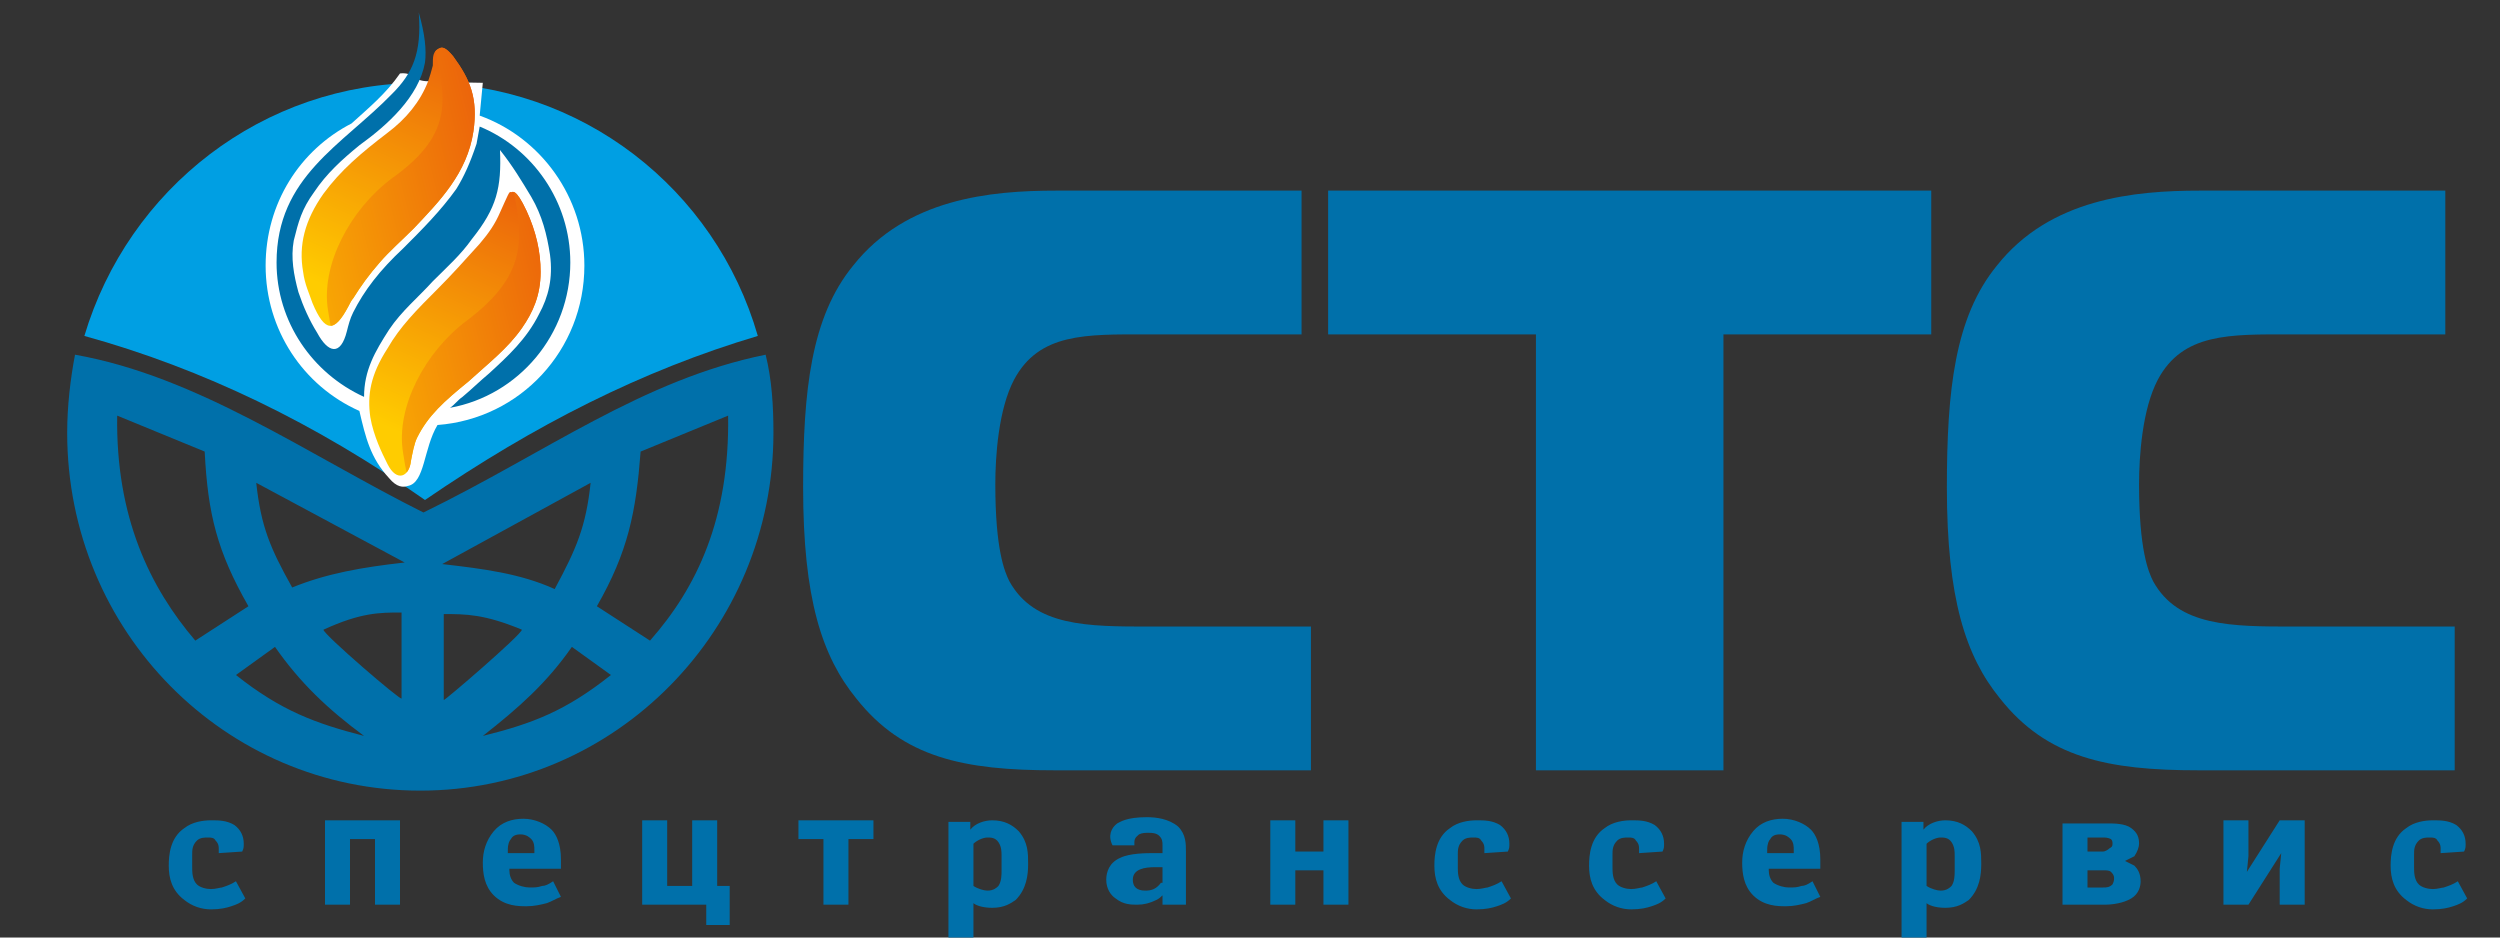 <?xml version="1.0" encoding="utf-8"?>
<!-- Generator: Adobe Illustrator 19.2.1, SVG Export Plug-In . SVG Version: 6.00 Build 0)  -->
<svg version="1.1" id="Слой_1" xmlns="http://www.w3.org/2000/svg" xmlns:xlink="http://www.w3.org/1999/xlink" x="0px" y="0px"
	 viewBox="0 0 160 60" style="enable-background:new 0 0 160 60;" xml:space="preserve">
<rect x="0" y="0" width="160" height="60" fill="#333333" stroke="none"/>
<style type="text/css">
	.st0{fill-rule:evenodd;clip-rule:evenodd;fill:#009FE3;}
	.st1{fill-rule:evenodd;clip-rule:evenodd;fill:#0070AA;}
	.st2{fill-rule:evenodd;clip-rule:evenodd;fill:#FFFFFF;}
	.st3{fill-rule:evenodd;clip-rule:evenodd;fill:url(#SVGID_1_);}
	.st4{clip-path:url(#SVGID_3_);}
	.st5{fill-rule:evenodd;clip-rule:evenodd;fill:url(#SVGID_4_);}
	.st6{fill-rule:evenodd;clip-rule:evenodd;fill:url(#SVGID_5_);}
	.st7{clip-path:url(#SVGID_7_);}
	.st8{fill-rule:evenodd;clip-rule:evenodd;fill:url(#SVGID_8_);}
</style>
<path class="st0" d="M27,5.3c10.2,0,18.8,6.8,21.5,16.2c-7.4,2.2-14.3,5.7-21.3,10.5c-7-4.9-14.2-8.4-21.8-10.5
	C8.2,12.1,16.8,5.3,27,5.3z"/>
<path class="st1" d="M83.9,49.3v-9.2H73.6c-4,0-7.4,0-9-2.9c-0.3-0.6-0.9-2-0.9-6.2c0-1.8,0.2-4.8,1.2-6.7c1.6-3,4.6-2.9,8.5-2.9
	h9.9v-9.2H67.6c-4.2,0-9.6,0.5-13,4.8c-2.7,3.3-3.2,8-3.2,14.2c0,7.1,1.2,10.8,3.4,13.5c3,3.8,6.9,4.6,12.7,4.6H83.9L83.9,49.3z
	 M110.3,49.3V21.4h13.3v-9.2H85v9.2h13.3v27.9H110.3L110.3,49.3z M157.1,49.3v-9.2h-10.3c-4,0-7.4,0-9-2.9c-0.3-0.6-0.9-2-0.9-6.2
	c0-1.8,0.2-4.8,1.2-6.7c1.6-3,4.6-2.9,8.5-2.9h9.9v-9.2h-15.7c-4.2,0-9.6,0.5-13,4.8c-2.7,3.3-3.2,8-3.2,14.2
	c0,7.1,1.2,10.8,3.4,13.5c3,3.8,6.9,4.6,12.7,4.6H157.1z"/>
<path class="st1" d="M15.1,56.4c-0.3,0.2-0.6,0.3-0.9,0.4c-0.1,0-0.4,0.1-0.7,0.1c-0.3,0-0.7-0.1-0.9-0.3c-0.3-0.3-0.3-0.8-0.3-1.1
	v-0.8c0-0.3,0-0.6,0.3-0.9c0.2-0.2,0.5-0.2,0.7-0.2c0.2,0,0.4,0,0.5,0.2c0.2,0.2,0.2,0.4,0.2,0.5c0,0.1,0,0.2,0,0.3l1.5-0.1
	c0.1-0.2,0.1-0.3,0.1-0.5c0-0.5-0.2-0.9-0.6-1.2c-0.5-0.3-1-0.3-1.5-0.3c-0.5,0-1.2,0.1-1.7,0.5c-0.9,0.6-1,1.7-1,2.4
	c0,0.8,0.2,1.6,1,2.2c0.5,0.4,1.1,0.6,1.7,0.6c0.6,0,1-0.1,1.3-0.2c0.3-0.1,0.6-0.2,0.9-0.5L15.1,56.4L15.1,56.4z M25.6,52.5h-4.8
	v5.4h1.6v-4.2H24v4.2h1.6V52.5L25.6,52.5z M32.5,55.6h3.4v-0.6c0-1-0.3-1.6-0.6-1.9c-0.4-0.4-1.1-0.7-1.8-0.7
	c-0.7,0-1.4,0.2-1.9,0.8c-0.5,0.6-0.7,1.3-0.7,2c0,0.7,0.1,1.5,0.7,2.1c0.7,0.7,1.6,0.7,2.1,0.7c0.5,0,0.9-0.1,1.3-0.2
	c0.3-0.1,0.6-0.3,0.9-0.4l-0.5-1c-0.3,0.2-0.5,0.3-0.7,0.3c-0.3,0.1-0.5,0.1-0.8,0.1s-0.7-0.1-1-0.3c-0.2-0.2-0.3-0.5-0.3-0.8V55.6
	L32.5,55.6z M32.5,54.6v-0.2c0-0.4,0.1-0.6,0.2-0.7c0.1-0.2,0.3-0.3,0.6-0.3c0.4,0,0.6,0.2,0.7,0.3c0.2,0.2,0.2,0.5,0.2,0.7v0.2
	H32.5L32.5,54.6z M44.3,52.5v4.2h-1.6v-4.2h-1.6v5.4h4.1v1.3h1.5v-2.5h-0.8v-4.2H44.3L44.3,52.5z M51.1,52.5v1.2h1.6v4.2h1.6v-4.2
	h1.6v-1.2H51.1L51.1,52.5z M62.3,60.3v-2.5c0.1,0.1,0.5,0.3,1.2,0.3c0.8,0,1.2-0.3,1.5-0.5c0.7-0.7,0.8-1.6,0.8-2.3
	c0-0.7,0-1.4-0.6-2.1c-0.4-0.4-0.9-0.7-1.7-0.7c-0.5,0-1.1,0.2-1.4,0.6v-0.5h-1.4v7.7H62.3L62.3,60.3z M62.3,54
	c0.2-0.2,0.6-0.4,0.9-0.4c0.2,0,0.5,0,0.7,0.3c0.2,0.3,0.2,0.6,0.2,0.9v0.9c0,0.3,0,0.7-0.2,1c-0.1,0.1-0.3,0.3-0.7,0.3
	c-0.2,0-0.6-0.1-0.9-0.3V54L62.3,54z M74.4,57.9h1.5v-3.4c0-0.5,0-1.1-0.5-1.6c-0.6-0.5-1.4-0.6-2-0.6c-1.3,0-1.7,0.3-1.9,0.4
	c-0.4,0.3-0.6,0.8-0.3,1.4l1.4,0c0,0,0-0.1,0-0.2c0-0.3,0.2-0.4,0.3-0.5c0.2-0.1,0.4-0.1,0.6-0.1c0.2,0,0.5,0,0.7,0.2
	c0.2,0.2,0.2,0.4,0.2,0.6v0.5h-0.6c-0.4,0-1.5,0-2.1,0.3c-0.7,0.3-0.9,0.9-0.9,1.4c0,0.6,0.3,1,0.6,1.2c0.5,0.4,1,0.4,1.4,0.4
	c0.4,0,0.8-0.1,1.2-0.3c0.2-0.1,0.3-0.2,0.4-0.3h0V57.9L74.4,57.9z M74.3,56.5C74,56.9,73.7,57,73.3,57c-0.6,0-0.8-0.3-0.8-0.7
	c0-0.7,0.8-0.8,1.4-0.8h0.5V56.5L74.3,56.5z M86.3,52.5h-1.6v2h-1.8v-2h-1.6v5.4h1.6v-2.2h1.8v2.2h1.6V52.5L86.3,52.5z M96.1,56.4
	c-0.3,0.2-0.6,0.3-0.9,0.4c-0.1,0-0.4,0.1-0.7,0.1c-0.3,0-0.7-0.1-0.9-0.3c-0.3-0.3-0.3-0.8-0.3-1.1v-0.8c0-0.3,0-0.6,0.3-0.9
	c0.2-0.2,0.5-0.2,0.7-0.2c0.2,0,0.4,0,0.5,0.2c0.2,0.2,0.2,0.4,0.2,0.5c0,0.1,0,0.2,0,0.3l1.5-0.1c0.1-0.2,0.1-0.3,0.1-0.5
	c0-0.5-0.2-0.9-0.6-1.2c-0.5-0.3-1-0.3-1.5-0.3c-0.5,0-1.2,0.1-1.7,0.5c-0.9,0.6-1,1.7-1,2.4c0,0.8,0.2,1.6,1,2.2
	c0.5,0.4,1.1,0.6,1.7,0.6c0.6,0,1-0.1,1.3-0.2c0.3-0.1,0.6-0.2,0.9-0.5L96.1,56.4L96.1,56.4z M106,56.4c-0.3,0.2-0.6,0.3-0.9,0.4
	c-0.1,0-0.4,0.1-0.7,0.1c-0.3,0-0.7-0.1-0.9-0.3c-0.3-0.3-0.3-0.8-0.3-1.1v-0.8c0-0.3,0-0.6,0.3-0.9c0.2-0.2,0.5-0.2,0.7-0.2
	c0.2,0,0.4,0,0.5,0.2c0.2,0.2,0.2,0.4,0.2,0.5c0,0.1,0,0.2,0,0.3l1.5-0.1c0.1-0.2,0.1-0.3,0.1-0.5c0-0.5-0.2-0.9-0.6-1.2
	c-0.5-0.3-1-0.3-1.5-0.3c-0.5,0-1.2,0.1-1.7,0.5c-0.9,0.6-1,1.7-1,2.4c0,0.8,0.2,1.6,1,2.2c0.5,0.4,1.1,0.6,1.7,0.6
	c0.6,0,1-0.1,1.3-0.2c0.3-0.1,0.6-0.2,0.9-0.5L106,56.4L106,56.4z M113.1,55.6h3.4v-0.6c0-1-0.3-1.6-0.6-1.9
	c-0.4-0.4-1.1-0.7-1.8-0.7c-0.7,0-1.4,0.2-1.9,0.8c-0.5,0.6-0.7,1.3-0.7,2c0,0.7,0.1,1.5,0.7,2.1c0.7,0.7,1.6,0.7,2.1,0.7
	c0.5,0,0.9-0.1,1.3-0.2c0.3-0.1,0.6-0.3,0.9-0.4l-0.5-1c-0.3,0.2-0.5,0.3-0.7,0.3c-0.3,0.1-0.5,0.1-0.8,0.1s-0.7-0.1-1-0.3
	c-0.2-0.2-0.3-0.5-0.3-0.8V55.6L113.1,55.6z M113.1,54.6v-0.2c0-0.4,0.1-0.6,0.2-0.7c0.1-0.2,0.3-0.3,0.6-0.3c0.4,0,0.6,0.2,0.7,0.3
	c0.2,0.2,0.2,0.5,0.2,0.7v0.2H113.1L113.1,54.6z M123.3,60.3v-2.5c0.1,0.1,0.5,0.3,1.2,0.3c0.8,0,1.2-0.3,1.5-0.5
	c0.7-0.7,0.8-1.6,0.8-2.3c0-0.7,0-1.4-0.6-2.1c-0.4-0.4-0.9-0.7-1.7-0.7c-0.5,0-1.1,0.2-1.4,0.6v-0.5h-1.4v7.7H123.3L123.3,60.3z
	 M123.3,54c0.2-0.2,0.6-0.4,0.9-0.4c0.2,0,0.5,0,0.7,0.3c0.2,0.3,0.2,0.6,0.2,0.9v0.9c0,0.3,0,0.7-0.2,1c-0.1,0.1-0.3,0.3-0.7,0.3
	c-0.2,0-0.6-0.1-0.9-0.3V54L123.3,54z M132,57.9h2.7c0.5,0,1.2-0.1,1.7-0.4c0.5-0.3,0.6-0.8,0.6-1.1c0-0.5-0.2-0.8-0.4-1
	c-0.2-0.1-0.4-0.2-0.6-0.3v0c0.2-0.1,0.4-0.2,0.6-0.3c0.2-0.3,0.3-0.6,0.3-0.8c0-0.4-0.1-0.7-0.5-1c-0.4-0.3-1.1-0.3-1.5-0.3H132
	V57.9L132,57.9z M133.6,53.6h1c0.1,0,0.3,0,0.5,0.1c0.1,0.1,0.1,0.2,0.1,0.3c0,0.1,0,0.2-0.2,0.3c-0.1,0.1-0.3,0.2-0.4,0.2h-1V53.6
	L133.6,53.6z M133.6,55.7h1c0.2,0,0.4,0,0.5,0.1c0.1,0.1,0.2,0.2,0.2,0.4c0,0.1,0,0.2-0.1,0.4c-0.2,0.2-0.4,0.2-0.6,0.2h-1V55.7
	L133.6,55.7z M147.5,52.5h-1.6l-2.1,3.3h0l0.1-1v-2.3h-1.6v5.4h1.6l2.1-3.3h0l-0.1,1v2.3h1.6V52.5L147.5,52.5z M157.3,56.4
	c-0.3,0.2-0.6,0.3-0.9,0.4c-0.1,0-0.4,0.1-0.7,0.1c-0.3,0-0.7-0.1-0.9-0.3c-0.3-0.3-0.3-0.8-0.3-1.1v-0.8c0-0.3,0-0.6,0.3-0.9
	c0.2-0.2,0.5-0.2,0.7-0.2c0.2,0,0.4,0,0.5,0.2c0.2,0.2,0.2,0.4,0.2,0.5c0,0.1,0,0.2,0,0.3l1.5-0.1c0.1-0.2,0.1-0.3,0.1-0.5
	c0-0.5-0.2-0.9-0.6-1.2c-0.5-0.3-1-0.3-1.5-0.3c-0.5,0-1.2,0.1-1.7,0.5c-0.9,0.6-1,1.7-1,2.4c0,0.8,0.2,1.6,1,2.2
	c0.5,0.4,1.1,0.6,1.7,0.6c0.6,0,1-0.1,1.3-0.2c0.3-0.1,0.6-0.2,0.9-0.5L157.3,56.4z"/>
<path class="st1" d="M49,22.7c0.4,1.6,0.5,3.3,0.5,5c0,12.6-10.1,22.9-22.6,22.9c-12.5,0-22.6-10.2-22.6-22.9c0-1.7,0.2-3.4,0.5-5
	c7.9,1.4,14.9,6.4,22.3,10.1C34.9,29,41.1,24.3,49,22.7L49,22.7z M15.1,43.2c2.9,2.3,5.1,3.1,8.2,3.9c-2.3-1.7-4.1-3.4-5.7-5.7
	L15.1,43.2L15.1,43.2z M39.1,43.2l-2.5-1.8c-1.6,2.3-3.4,3.9-5.7,5.7C34.1,46.3,36.2,45.5,39.1,43.2L39.1,43.2z M33.4,40.3
	c-2.4-1-3.6-1-5-1v5.5C28.4,44.9,33.4,40.6,33.4,40.3L33.4,40.3z M20.7,40.3c0,0.3,5,4.6,5,4.4v-5.5C24.3,39.2,23.1,39.2,20.7,40.3
	L20.7,40.3z M16.4,30.9c0.3,2.8,0.9,4.2,2.3,6.7c2.2-0.9,4.5-1.3,7.2-1.6L16.4,30.9L16.4,30.9z M37.8,30.9l-9.5,5.2
	c2.6,0.3,5,0.6,7.2,1.6C36.9,35.1,37.5,33.7,37.8,30.9L37.8,30.9z M46.6,26.6L41,28.9c-0.3,3.9-0.8,6.4-2.8,9.9l3.4,2.2
	C44.6,37.6,46.7,33.2,46.6,26.6L46.6,26.6z M7.5,26.6c-0.1,6.5,2.1,11,5,14.4l3.4-2.2c-2-3.5-2.6-5.9-2.8-9.9L7.5,26.6z"/>
<path class="st2" d="M30.7,7.4c3.9,1.4,6.7,5.2,6.7,9.6c0,5.4-4.1,9.8-9.4,10.2c-0.9,1.5-0.8,3.7-1.9,3.9c-0.3,0.1-0.7,0.1-1.2-0.5
	c-1.2-1.3-1.5-2.6-1.9-4.3c-3.6-1.6-6-5.2-6-9.3c0-4,2.2-7.4,5.5-9.1c1.1-1,2.2-1.9,3.1-3.2c0.9-0.1,0.8,0.5,1.8,0.5
	c1.2,0,2.3,0.1,3.5,0.1L30.7,7.4z"/>
<g>
	<path class="st1" d="M26.8,0.8c0.2,2.6-0.4,3.9-1.7,5.2c-3.2,3.3-7.4,5.3-7.4,10.8c0,3.8,2.3,7.1,5.6,8.6c0-1.7,0.7-2.9,1.6-4.3
		c0.8-1.2,1.9-2.1,2.8-3.1c0.9-0.9,1.8-1.7,2.5-2.7c1.6-2,1.9-3.3,1.8-5.7c0.8,1,1.4,2,2,3c0.7,1.2,1,2.4,1.2,3.7
		c0.2,1.5-0.1,2.7-0.7,3.8c-0.8,1.6-2,2.7-3.2,3.8c-0.6,0.5-1.1,1-1.7,1.5c-0.3,0.2-0.5,0.5-0.8,0.7c4.4-0.8,7.7-4.7,7.7-9.3
		c0-3.9-2.4-7.3-5.8-8.7l-0.2,1.1c-0.4,1.2-0.8,2.1-1.3,2.9c-1,1.4-2.2,2.6-3.4,3.8c-1.5,1.4-2.5,2.7-3.2,4.1
		c-0.2,0.4-0.3,0.8-0.4,1.2c-0.4,1.6-1.2,1.4-1.9,0.1c-0.5-0.8-0.9-1.7-1.2-2.6c-0.3-1.1-0.5-2.2-0.3-3.3c0.3-1.2,0.5-2,1.3-3.1
		c0.8-1.2,1.8-2.1,2.9-3c1.8-1.3,3.8-3.1,4.2-5.3C27.3,3.2,27.2,2.2,26.8,0.8z"/>
	<linearGradient id="SVGID_1_" gradientUnits="userSpaceOnUse" x1="29.284" y1="1.89" x2="21.777" y2="18.752">
		<stop  offset="0" style="stop-color:#EA5B0C"/>
		<stop  offset="1" style="stop-color:#FFCC00"/>
	</linearGradient>
	<path class="st3" d="M27.7,4.2c-0.1,0.4-0.2,0.7-0.3,1c-0.5,1.3-1.4,2.4-2.6,3.3c-1.7,1.3-3,2.4-4.1,3.9c-1.2,1.7-1.6,3.3-1.3,5
		c0.1,0.8,0.4,1.4,0.6,2c0.8,1.9,1.4,1.9,2.3,0.2c0.1-0.2,0.2-0.4,0.3-0.5c0.5-0.8,1-1.5,1.7-2.3c0.6-0.7,1.4-1.4,2.2-2.2
		c1.6-1.7,3.4-3.5,3.8-6.2c0.3-2.1-0.2-3.3-1.3-4.8c-0.5-0.6-0.7-0.6-0.9-0.5C27.7,3.3,27.7,3.6,27.7,4.2z"/>
	<g>
		<defs>
			<path id="SVGID_2_" d="M27.7,4.2c-0.1,0.4-0.2,0.7-0.3,1c-0.5,1.3-1.4,2.4-2.6,3.3c-1.7,1.3-3,2.4-4.1,3.9
				c-1.2,1.7-1.6,3.3-1.3,5c0.1,0.8,0.4,1.4,0.6,2c0.8,1.9,1.4,1.9,2.3,0.2c0.1-0.2,0.2-0.4,0.3-0.5c0.5-0.8,1-1.5,1.7-2.3
				c0.6-0.7,1.4-1.4,2.2-2.2c1.6-1.7,3.4-3.5,3.8-6.2c0.3-2.1-0.2-3.3-1.3-4.8c-0.5-0.6-0.7-0.6-0.9-0.5C27.7,3.3,27.7,3.6,27.7,4.2
				z"/>
		</defs>
		<clipPath id="SVGID_3_">
			<use xlink:href="#SVGID_2_"  style="overflow:visible;"/>
		</clipPath>
		<g class="st4">
			<linearGradient id="SVGID_4_" gradientUnits="userSpaceOnUse" x1="33.586" y1="11.432" x2="12.56" y2="16.674">
				<stop  offset="0" style="stop-color:#EA5B0C"/>
				<stop  offset="1" style="stop-color:#FFCC00"/>
			</linearGradient>
			<path class="st5" d="M27.6,2.1c0.9,4,1.7,6.3-2.5,9.3c-2.7,2-4.6,5.6-4.1,8.5c0.3,2,0.7,3.4,1.9,4.9c-0.1-1.4,0.6-2.3,1.2-3.6
				c0.7-1.5,1.8-2.4,3.4-3.9c1.3-1.1,2.5-2.3,3.4-3.6c0.7-1.1,1.2-2.3,1.2-3.9C32.1,7.8,30.4,2.5,27.6,2.1z"/>
		</g>
	</g>
	<linearGradient id="SVGID_5_" gradientUnits="userSpaceOnUse" x1="33.79" y1="11.348" x2="26.36" y2="28.036">
		<stop  offset="0" style="stop-color:#EA5B0C"/>
		<stop  offset="1" style="stop-color:#FFCC00"/>
	</linearGradient>
	<path class="st6" d="M32,13.6c-0.3,0.7-0.7,1.3-1.3,2c-0.9,1-1.8,2-2.7,2.9c-1.3,1.3-2.4,2.4-3.2,3.8c-1.1,1.7-1.3,3-1.1,4.4
		c0.1,0.6,0.3,1.2,0.5,1.7c0.2,0.5,0.4,0.9,0.6,1.3c0.6,1.2,1.4,0.8,1.5-0.2c0.1-0.5,0.2-1.1,0.4-1.5c0.7-1.4,1.7-2.3,3.3-3.6
		c1.2-1.1,2.5-2.1,3.4-3.4c0.7-1,1.2-2.1,1.2-3.6c0-1.3-0.3-2.6-0.9-3.9c-0.7-1.5-0.9-1.2-1-1.2C32.6,12.2,32.5,12.5,32,13.6z"/>
	<g>
		<defs>
			<path id="SVGID_6_" d="M32,13.6c-0.3,0.7-0.7,1.3-1.3,2c-0.9,1-1.8,2-2.7,2.9c-1.3,1.3-2.4,2.4-3.2,3.8c-1.1,1.7-1.3,3-1.1,4.4
				c0.1,0.6,0.3,1.2,0.5,1.7c0.2,0.5,0.4,0.9,0.6,1.3c0.6,1.2,1.4,0.8,1.5-0.2c0.1-0.5,0.2-1.1,0.4-1.5c0.7-1.4,1.7-2.3,3.3-3.6
				c1.2-1.1,2.5-2.1,3.4-3.4c0.7-1,1.2-2.1,1.2-3.6c0-1.3-0.3-2.6-0.9-3.9c-0.7-1.5-0.9-1.2-1-1.2C32.6,12.2,32.5,12.5,32,13.6z"/>
		</defs>
		<clipPath id="SVGID_7_">
			<use xlink:href="#SVGID_6_"  style="overflow:visible;"/>
		</clipPath>
		<g class="st7">
			<linearGradient id="SVGID_8_" gradientUnits="userSpaceOnUse" x1="38.281" y1="20.403" x2="17.288" y2="25.637">
				<stop  offset="0" style="stop-color:#EA5B0C"/>
				<stop  offset="1" style="stop-color:#FFCC00"/>
			</linearGradient>
			<path class="st8" d="M32.6,11c0.9,4,1.4,6.4-2.7,9.5c-2.7,2-4.6,5.6-4.1,8.5c0.3,2,0.7,3.4,1.9,4.9c-0.1-1.4,0.6-2.3,1.2-3.6
				c0.7-1.5,1.8-2.4,3.4-3.9c1.3-1.1,2.5-2.3,3.4-3.6c0.7-1.1,1.2-2.3,1.2-3.9C36.9,16.8,33.9,13.3,32.6,11z"/>
		</g>
	</g>
</g>
</svg>
